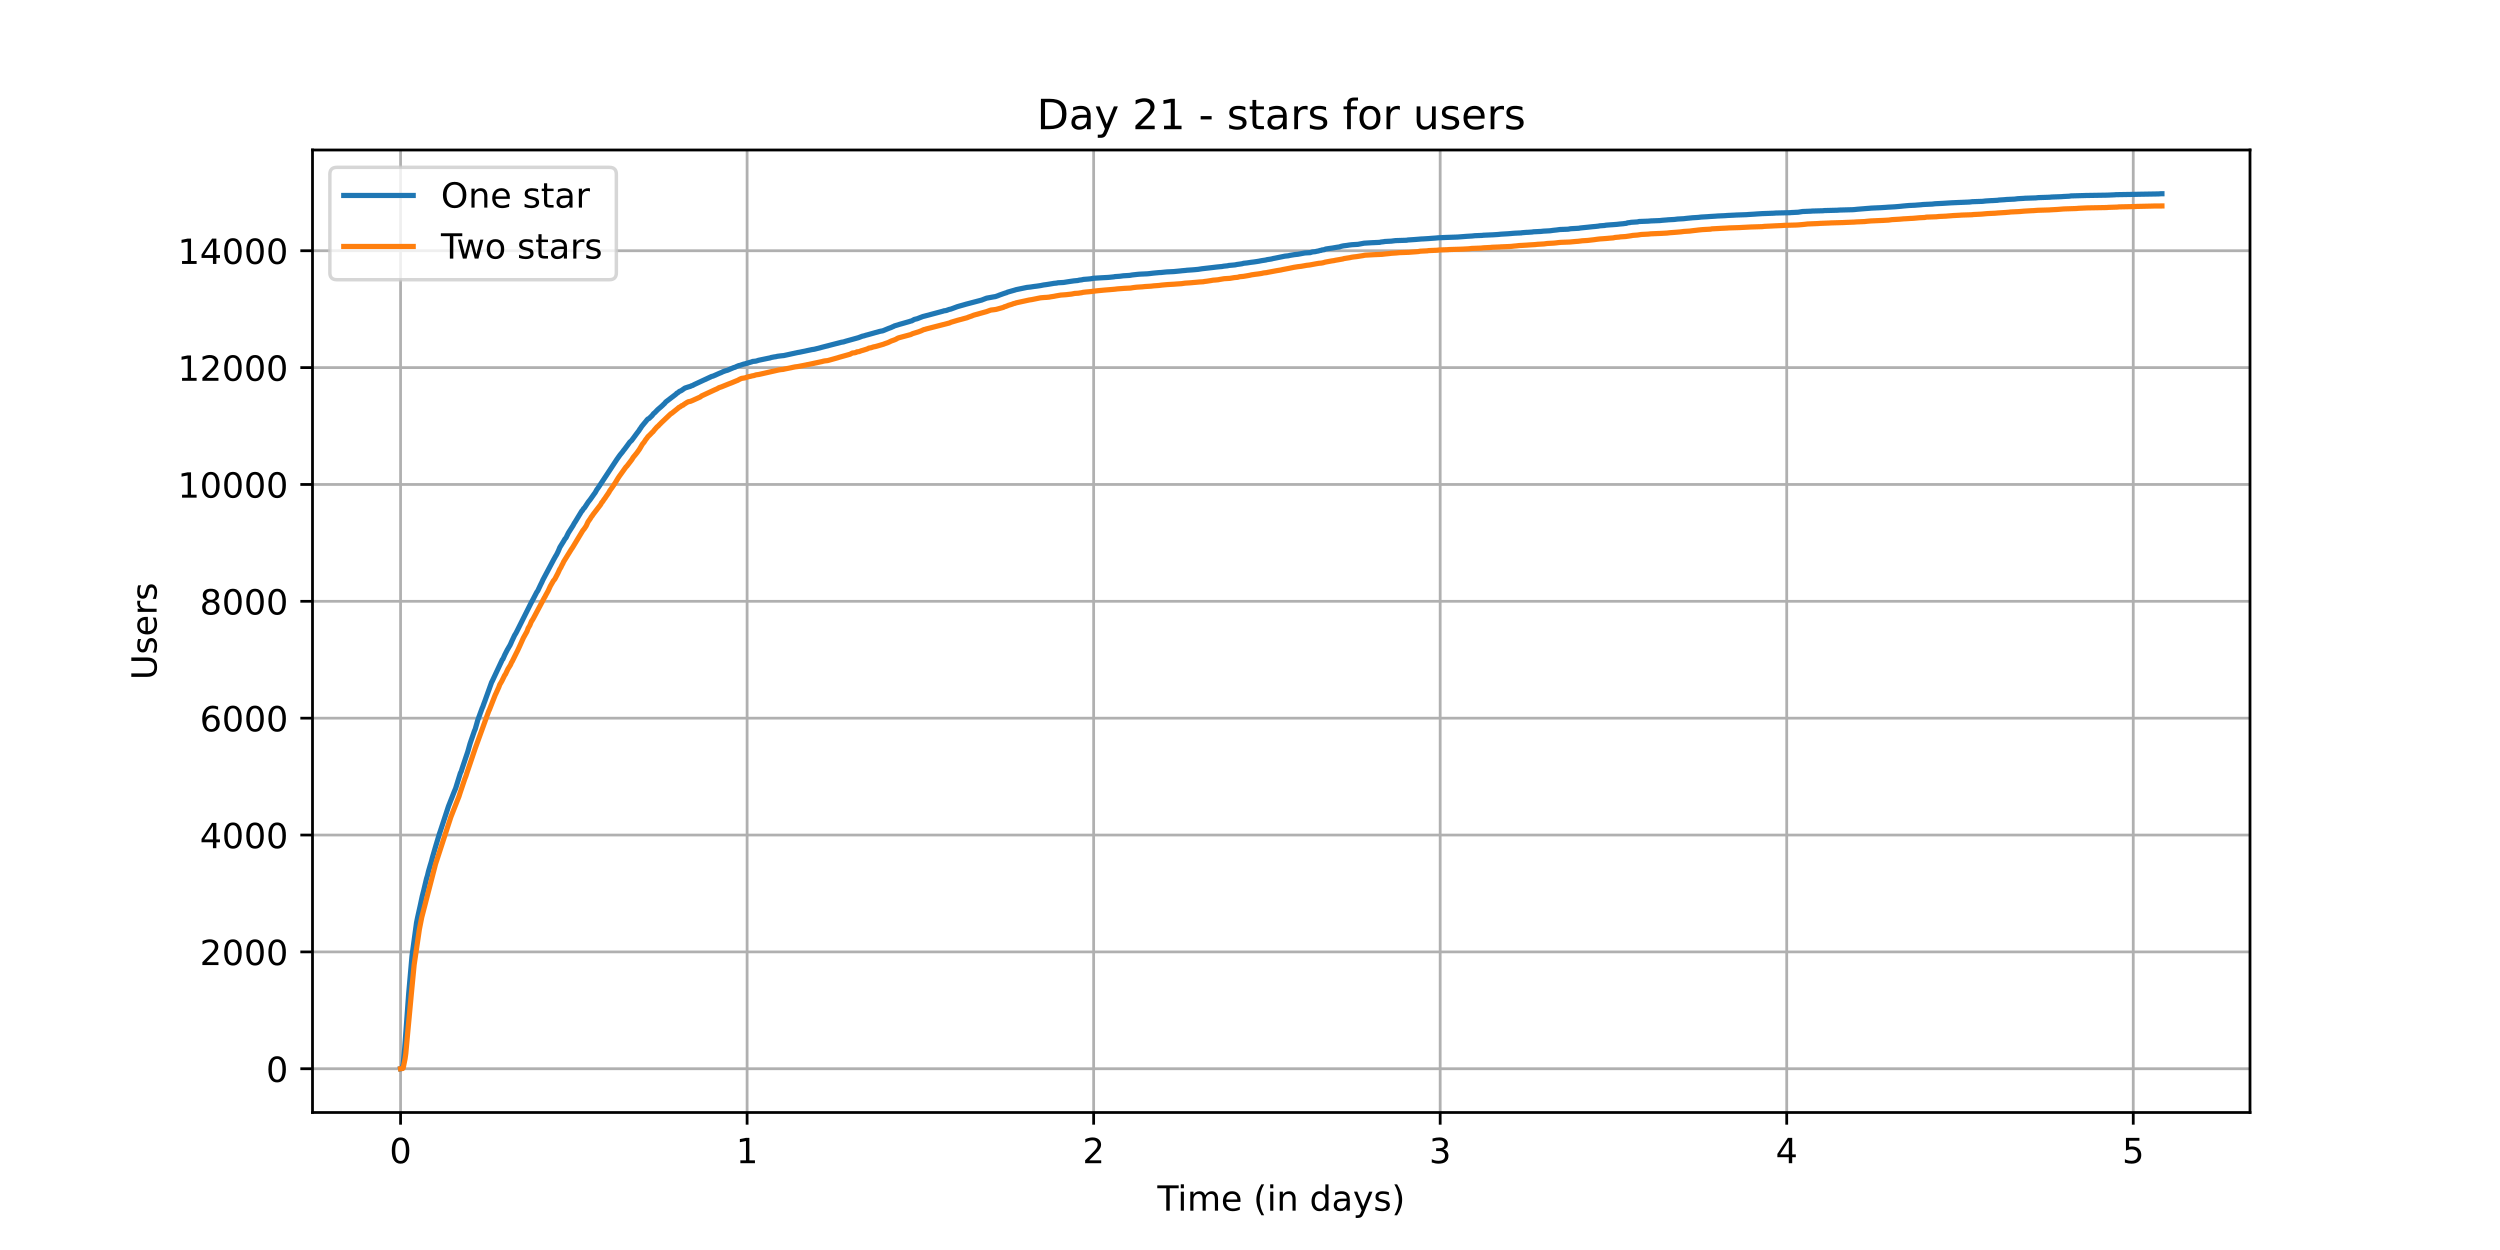 <?xml version="1.0" encoding="utf-8" standalone="no"?>
<!DOCTYPE svg PUBLIC "-//W3C//DTD SVG 1.1//EN"
  "http://www.w3.org/Graphics/SVG/1.1/DTD/svg11.dtd">
<!-- Created with matplotlib (https://matplotlib.org/) -->
<svg height="360pt" version="1.1" viewBox="0 0 720 360" width="720pt" xmlns="http://www.w3.org/2000/svg" xmlns:xlink="http://www.w3.org/1999/xlink">
 <defs>
  <style type="text/css">*{stroke-linecap:butt;stroke-linejoin:round;}</style>
 </defs>
 <g id="figure_1">
  <g id="patch_1">
   <path d="M 0 360 
L 720 360 
L 720 0 
L 0 0 
z
" style="fill:#ffffff;"/>
  </g>
  <g id="axes_1">
   <g id="patch_2">
    <path d="M 90 320.4 
L 648 320.4 
L 648 43.2 
L 90 43.2 
z
" style="fill:#ffffff;"/>
   </g>
   <g id="matplotlib.axis_1">
    <g id="xtick_1">
     <g id="line2d_1">
      <path clip-path="url(#pfe054be4cb)" d="M 115.364 320.4 
L 115.364 43.2 
" style="fill:none;stroke:#b0b0b0;stroke-linecap:square;stroke-width:0.8;"/>
     </g>
     <g id="line2d_2">
      <defs>
       <path d="M 0 0 
L 0 3.5 
" id="m041ce92a71" style="stroke:#000000;stroke-width:0.8;"/>
      </defs>
      <g>
       <use style="stroke:#000000;stroke-width:0.8;" x="115.364" xlink:href="#m041ce92a71" y="320.4"/>
      </g>
     </g>
     <g id="text_1">
      <!-- 0 -->
      <g transform="translate(112.182 334.998)scale(0.1 -0.1)">
       <defs>
        <path d="M 31.781 66.406 
Q 24.172 66.406 20.328 58.906 
Q 16.5 51.422 16.5 36.375 
Q 16.5 21.391 20.328 13.891 
Q 24.172 6.391 31.781 6.391 
Q 39.453 6.391 43.281 13.891 
Q 47.125 21.391 47.125 36.375 
Q 47.125 51.422 43.281 58.906 
Q 39.453 66.406 31.781 66.406 
z
M 31.781 74.219 
Q 44.047 74.219 50.516 64.516 
Q 56.984 54.828 56.984 36.375 
Q 56.984 17.969 50.516 8.266 
Q 44.047 -1.422 31.781 -1.422 
Q 19.531 -1.422 13.062 8.266 
Q 6.594 17.969 6.594 36.375 
Q 6.594 54.828 13.062 64.516 
Q 19.531 74.219 31.781 74.219 
z
" id="DejaVuSans-48"/>
       </defs>
       <use xlink:href="#DejaVuSans-48"/>
      </g>
     </g>
    </g>
    <g id="xtick_2">
     <g id="line2d_3">
      <path clip-path="url(#pfe054be4cb)" d="M 215.166 320.4 
L 215.166 43.2 
" style="fill:none;stroke:#b0b0b0;stroke-linecap:square;stroke-width:0.8;"/>
     </g>
     <g id="line2d_4">
      <g>
       <use style="stroke:#000000;stroke-width:0.8;" x="215.166" xlink:href="#m041ce92a71" y="320.4"/>
      </g>
     </g>
     <g id="text_2">
      <!-- 1 -->
      <g transform="translate(211.985 334.998)scale(0.1 -0.1)">
       <defs>
        <path d="M 12.406 8.297 
L 28.516 8.297 
L 28.516 63.922 
L 10.984 60.406 
L 10.984 69.391 
L 28.422 72.906 
L 38.281 72.906 
L 38.281 8.297 
L 54.391 8.297 
L 54.391 0 
L 12.406 0 
z
" id="DejaVuSans-49"/>
       </defs>
       <use xlink:href="#DejaVuSans-49"/>
      </g>
     </g>
    </g>
    <g id="xtick_3">
     <g id="line2d_5">
      <path clip-path="url(#pfe054be4cb)" d="M 314.969 320.4 
L 314.969 43.2 
" style="fill:none;stroke:#b0b0b0;stroke-linecap:square;stroke-width:0.8;"/>
     </g>
     <g id="line2d_6">
      <g>
       <use style="stroke:#000000;stroke-width:0.8;" x="314.969" xlink:href="#m041ce92a71" y="320.4"/>
      </g>
     </g>
     <g id="text_3">
      <!-- 2 -->
      <g transform="translate(311.788 334.998)scale(0.1 -0.1)">
       <defs>
        <path d="M 19.188 8.297 
L 53.609 8.297 
L 53.609 0 
L 7.328 0 
L 7.328 8.297 
Q 12.938 14.109 22.625 23.891 
Q 32.328 33.688 34.812 36.531 
Q 39.547 41.844 41.422 45.531 
Q 43.312 49.219 43.312 52.781 
Q 43.312 58.594 39.234 62.25 
Q 35.156 65.922 28.609 65.922 
Q 23.969 65.922 18.812 64.312 
Q 13.672 62.703 7.812 59.422 
L 7.812 69.391 
Q 13.766 71.781 18.938 73 
Q 24.125 74.219 28.422 74.219 
Q 39.75 74.219 46.484 68.547 
Q 53.219 62.891 53.219 53.422 
Q 53.219 48.922 51.531 44.891 
Q 49.859 40.875 45.406 35.406 
Q 44.188 33.984 37.641 27.219 
Q 31.109 20.453 19.188 8.297 
z
" id="DejaVuSans-50"/>
       </defs>
       <use xlink:href="#DejaVuSans-50"/>
      </g>
     </g>
    </g>
    <g id="xtick_4">
     <g id="line2d_7">
      <path clip-path="url(#pfe054be4cb)" d="M 414.772 320.4 
L 414.772 43.2 
" style="fill:none;stroke:#b0b0b0;stroke-linecap:square;stroke-width:0.8;"/>
     </g>
     <g id="line2d_8">
      <g>
       <use style="stroke:#000000;stroke-width:0.8;" x="414.772" xlink:href="#m041ce92a71" y="320.4"/>
      </g>
     </g>
     <g id="text_4">
      <!-- 3 -->
      <g transform="translate(411.591 334.998)scale(0.1 -0.1)">
       <defs>
        <path d="M 40.578 39.312 
Q 47.656 37.797 51.625 33 
Q 55.609 28.219 55.609 21.188 
Q 55.609 10.406 48.188 4.484 
Q 40.766 -1.422 27.094 -1.422 
Q 22.516 -1.422 17.656 -0.516 
Q 12.797 0.391 7.625 2.203 
L 7.625 11.719 
Q 11.719 9.328 16.594 8.109 
Q 21.484 6.891 26.812 6.891 
Q 36.078 6.891 40.938 10.547 
Q 45.797 14.203 45.797 21.188 
Q 45.797 27.641 41.281 31.266 
Q 36.766 34.906 28.719 34.906 
L 20.219 34.906 
L 20.219 43.016 
L 29.109 43.016 
Q 36.375 43.016 40.234 45.922 
Q 44.094 48.828 44.094 54.297 
Q 44.094 59.906 40.109 62.906 
Q 36.141 65.922 28.719 65.922 
Q 24.656 65.922 20.016 65.031 
Q 15.375 64.156 9.812 62.312 
L 9.812 71.094 
Q 15.438 72.656 20.344 73.438 
Q 25.25 74.219 29.594 74.219 
Q 40.828 74.219 47.359 69.109 
Q 53.906 64.016 53.906 55.328 
Q 53.906 49.266 50.438 45.094 
Q 46.969 40.922 40.578 39.312 
z
" id="DejaVuSans-51"/>
       </defs>
       <use xlink:href="#DejaVuSans-51"/>
      </g>
     </g>
    </g>
    <g id="xtick_5">
     <g id="line2d_9">
      <path clip-path="url(#pfe054be4cb)" d="M 514.575 320.4 
L 514.575 43.2 
" style="fill:none;stroke:#b0b0b0;stroke-linecap:square;stroke-width:0.8;"/>
     </g>
     <g id="line2d_10">
      <g>
       <use style="stroke:#000000;stroke-width:0.8;" x="514.575" xlink:href="#m041ce92a71" y="320.4"/>
      </g>
     </g>
     <g id="text_5">
      <!-- 4 -->
      <g transform="translate(511.393 334.998)scale(0.1 -0.1)">
       <defs>
        <path d="M 37.797 64.312 
L 12.891 25.391 
L 37.797 25.391 
z
M 35.203 72.906 
L 47.609 72.906 
L 47.609 25.391 
L 58.016 25.391 
L 58.016 17.188 
L 47.609 17.188 
L 47.609 0 
L 37.797 0 
L 37.797 17.188 
L 4.891 17.188 
L 4.891 26.703 
z
" id="DejaVuSans-52"/>
       </defs>
       <use xlink:href="#DejaVuSans-52"/>
      </g>
     </g>
    </g>
    <g id="xtick_6">
     <g id="line2d_11">
      <path clip-path="url(#pfe054be4cb)" d="M 614.377 320.4 
L 614.377 43.2 
" style="fill:none;stroke:#b0b0b0;stroke-linecap:square;stroke-width:0.8;"/>
     </g>
     <g id="line2d_12">
      <g>
       <use style="stroke:#000000;stroke-width:0.8;" x="614.377" xlink:href="#m041ce92a71" y="320.4"/>
      </g>
     </g>
     <g id="text_6">
      <!-- 5 -->
      <g transform="translate(611.196 334.998)scale(0.1 -0.1)">
       <defs>
        <path d="M 10.797 72.906 
L 49.516 72.906 
L 49.516 64.594 
L 19.828 64.594 
L 19.828 46.734 
Q 21.969 47.469 24.109 47.828 
Q 26.266 48.188 28.422 48.188 
Q 40.625 48.188 47.75 41.5 
Q 54.891 34.812 54.891 23.391 
Q 54.891 11.625 47.562 5.094 
Q 40.234 -1.422 26.906 -1.422 
Q 22.312 -1.422 17.547 -0.641 
Q 12.797 0.141 7.719 1.703 
L 7.719 11.625 
Q 12.109 9.234 16.797 8.062 
Q 21.484 6.891 26.703 6.891 
Q 35.156 6.891 40.078 11.328 
Q 45.016 15.766 45.016 23.391 
Q 45.016 31 40.078 35.438 
Q 35.156 39.891 26.703 39.891 
Q 22.75 39.891 18.812 39.016 
Q 14.891 38.141 10.797 36.281 
z
" id="DejaVuSans-53"/>
       </defs>
       <use xlink:href="#DejaVuSans-53"/>
      </g>
     </g>
    </g>
    <g id="text_7">
     <!-- Time (in days) -->
     <g transform="translate(333.327 348.677)scale(0.1 -0.1)">
      <defs>
       <path d="M -0.297 72.906 
L 61.375 72.906 
L 61.375 64.594 
L 35.5 64.594 
L 35.5 0 
L 25.594 0 
L 25.594 64.594 
L -0.297 64.594 
z
" id="DejaVuSans-84"/>
       <path d="M 9.422 54.688 
L 18.406 54.688 
L 18.406 0 
L 9.422 0 
z
M 9.422 75.984 
L 18.406 75.984 
L 18.406 64.594 
L 9.422 64.594 
z
" id="DejaVuSans-105"/>
       <path d="M 52 44.188 
Q 55.375 50.25 60.062 53.125 
Q 64.75 56 71.094 56 
Q 79.641 56 84.281 50.016 
Q 88.922 44.047 88.922 33.016 
L 88.922 0 
L 79.891 0 
L 79.891 32.719 
Q 79.891 40.578 77.094 44.375 
Q 74.312 48.188 68.609 48.188 
Q 61.625 48.188 57.562 43.547 
Q 53.516 38.922 53.516 30.906 
L 53.516 0 
L 44.484 0 
L 44.484 32.719 
Q 44.484 40.625 41.703 44.406 
Q 38.922 48.188 33.109 48.188 
Q 26.219 48.188 22.156 43.531 
Q 18.109 38.875 18.109 30.906 
L 18.109 0 
L 9.078 0 
L 9.078 54.688 
L 18.109 54.688 
L 18.109 46.188 
Q 21.188 51.219 25.484 53.609 
Q 29.781 56 35.688 56 
Q 41.656 56 45.828 52.969 
Q 50 49.953 52 44.188 
z
" id="DejaVuSans-109"/>
       <path d="M 56.203 29.594 
L 56.203 25.203 
L 14.891 25.203 
Q 15.484 15.922 20.484 11.062 
Q 25.484 6.203 34.422 6.203 
Q 39.594 6.203 44.453 7.469 
Q 49.312 8.734 54.109 11.281 
L 54.109 2.781 
Q 49.266 0.734 44.188 -0.344 
Q 39.109 -1.422 33.891 -1.422 
Q 20.797 -1.422 13.156 6.188 
Q 5.516 13.812 5.516 26.812 
Q 5.516 40.234 12.766 48.109 
Q 20.016 56 32.328 56 
Q 43.359 56 49.781 48.891 
Q 56.203 41.797 56.203 29.594 
z
M 47.219 32.234 
Q 47.125 39.594 43.094 43.984 
Q 39.062 48.391 32.422 48.391 
Q 24.906 48.391 20.391 44.141 
Q 15.875 39.891 15.188 32.172 
z
" id="DejaVuSans-101"/>
       <path id="DejaVuSans-32"/>
       <path d="M 31 75.875 
Q 24.469 64.656 21.281 53.656 
Q 18.109 42.672 18.109 31.391 
Q 18.109 20.125 21.312 9.062 
Q 24.516 -2 31 -13.188 
L 23.188 -13.188 
Q 15.875 -1.703 12.234 9.375 
Q 8.594 20.453 8.594 31.391 
Q 8.594 42.281 12.203 53.312 
Q 15.828 64.359 23.188 75.875 
z
" id="DejaVuSans-40"/>
       <path d="M 54.891 33.016 
L 54.891 0 
L 45.906 0 
L 45.906 32.719 
Q 45.906 40.484 42.875 44.328 
Q 39.844 48.188 33.797 48.188 
Q 26.516 48.188 22.312 43.547 
Q 18.109 38.922 18.109 30.906 
L 18.109 0 
L 9.078 0 
L 9.078 54.688 
L 18.109 54.688 
L 18.109 46.188 
Q 21.344 51.125 25.703 53.562 
Q 30.078 56 35.797 56 
Q 45.219 56 50.047 50.172 
Q 54.891 44.344 54.891 33.016 
z
" id="DejaVuSans-110"/>
       <path d="M 45.406 46.391 
L 45.406 75.984 
L 54.391 75.984 
L 54.391 0 
L 45.406 0 
L 45.406 8.203 
Q 42.578 3.328 38.25 0.953 
Q 33.938 -1.422 27.875 -1.422 
Q 17.969 -1.422 11.734 6.484 
Q 5.516 14.406 5.516 27.297 
Q 5.516 40.188 11.734 48.094 
Q 17.969 56 27.875 56 
Q 33.938 56 38.25 53.625 
Q 42.578 51.266 45.406 46.391 
z
M 14.797 27.297 
Q 14.797 17.391 18.875 11.75 
Q 22.953 6.109 30.078 6.109 
Q 37.203 6.109 41.297 11.75 
Q 45.406 17.391 45.406 27.297 
Q 45.406 37.203 41.297 42.844 
Q 37.203 48.484 30.078 48.484 
Q 22.953 48.484 18.875 42.844 
Q 14.797 37.203 14.797 27.297 
z
" id="DejaVuSans-100"/>
       <path d="M 34.281 27.484 
Q 23.391 27.484 19.188 25 
Q 14.984 22.516 14.984 16.5 
Q 14.984 11.719 18.141 8.906 
Q 21.297 6.109 26.703 6.109 
Q 34.188 6.109 38.703 11.406 
Q 43.219 16.703 43.219 25.484 
L 43.219 27.484 
z
M 52.203 31.203 
L 52.203 0 
L 43.219 0 
L 43.219 8.297 
Q 40.141 3.328 35.547 0.953 
Q 30.953 -1.422 24.312 -1.422 
Q 15.922 -1.422 10.953 3.297 
Q 6 8.016 6 15.922 
Q 6 25.141 12.172 29.828 
Q 18.359 34.516 30.609 34.516 
L 43.219 34.516 
L 43.219 35.406 
Q 43.219 41.609 39.141 45 
Q 35.062 48.391 27.688 48.391 
Q 23 48.391 18.547 47.266 
Q 14.109 46.141 10.016 43.891 
L 10.016 52.203 
Q 14.938 54.109 19.578 55.047 
Q 24.219 56 28.609 56 
Q 40.484 56 46.344 49.844 
Q 52.203 43.703 52.203 31.203 
z
" id="DejaVuSans-97"/>
       <path d="M 32.172 -5.078 
Q 28.375 -14.844 24.75 -17.812 
Q 21.141 -20.797 15.094 -20.797 
L 7.906 -20.797 
L 7.906 -13.281 
L 13.188 -13.281 
Q 16.891 -13.281 18.938 -11.516 
Q 21 -9.766 23.484 -3.219 
L 25.094 0.875 
L 2.984 54.688 
L 12.5 54.688 
L 29.594 11.922 
L 46.688 54.688 
L 56.203 54.688 
z
" id="DejaVuSans-121"/>
       <path d="M 44.281 53.078 
L 44.281 44.578 
Q 40.484 46.531 36.375 47.5 
Q 32.281 48.484 27.875 48.484 
Q 21.188 48.484 17.844 46.438 
Q 14.5 44.391 14.5 40.281 
Q 14.5 37.156 16.891 35.375 
Q 19.281 33.594 26.516 31.984 
L 29.594 31.297 
Q 39.156 29.25 43.188 25.516 
Q 47.219 21.781 47.219 15.094 
Q 47.219 7.469 41.188 3.016 
Q 35.156 -1.422 24.609 -1.422 
Q 20.219 -1.422 15.453 -0.562 
Q 10.688 0.297 5.422 2 
L 5.422 11.281 
Q 10.406 8.688 15.234 7.391 
Q 20.062 6.109 24.812 6.109 
Q 31.156 6.109 34.562 8.281 
Q 37.984 10.453 37.984 14.406 
Q 37.984 18.062 35.516 20.016 
Q 33.062 21.969 24.703 23.781 
L 21.578 24.516 
Q 13.234 26.266 9.516 29.906 
Q 5.812 33.547 5.812 39.891 
Q 5.812 47.609 11.281 51.797 
Q 16.75 56 26.812 56 
Q 31.781 56 36.172 55.266 
Q 40.578 54.547 44.281 53.078 
z
" id="DejaVuSans-115"/>
       <path d="M 8.016 75.875 
L 15.828 75.875 
Q 23.141 64.359 26.781 53.312 
Q 30.422 42.281 30.422 31.391 
Q 30.422 20.453 26.781 9.375 
Q 23.141 -1.703 15.828 -13.188 
L 8.016 -13.188 
Q 14.5 -2 17.703 9.062 
Q 20.906 20.125 20.906 31.391 
Q 20.906 42.672 17.703 53.656 
Q 14.5 64.656 8.016 75.875 
z
" id="DejaVuSans-41"/>
      </defs>
      <use xlink:href="#DejaVuSans-84"/>
      <use x="57.959" xlink:href="#DejaVuSans-105"/>
      <use x="85.742" xlink:href="#DejaVuSans-109"/>
      <use x="183.154" xlink:href="#DejaVuSans-101"/>
      <use x="244.678" xlink:href="#DejaVuSans-32"/>
      <use x="276.465" xlink:href="#DejaVuSans-40"/>
      <use x="315.479" xlink:href="#DejaVuSans-105"/>
      <use x="343.262" xlink:href="#DejaVuSans-110"/>
      <use x="406.641" xlink:href="#DejaVuSans-32"/>
      <use x="438.428" xlink:href="#DejaVuSans-100"/>
      <use x="501.904" xlink:href="#DejaVuSans-97"/>
      <use x="563.184" xlink:href="#DejaVuSans-121"/>
      <use x="622.363" xlink:href="#DejaVuSans-115"/>
      <use x="674.463" xlink:href="#DejaVuSans-41"/>
     </g>
    </g>
   </g>
   <g id="matplotlib.axis_2">
    <g id="ytick_1">
     <g id="line2d_13">
      <path clip-path="url(#pfe054be4cb)" d="M 90 307.8 
L 648 307.8 
" style="fill:none;stroke:#b0b0b0;stroke-linecap:square;stroke-width:0.8;"/>
     </g>
     <g id="line2d_14">
      <defs>
       <path d="M 0 0 
L -3.5 0 
" id="me9be127f94" style="stroke:#000000;stroke-width:0.8;"/>
      </defs>
      <g>
       <use style="stroke:#000000;stroke-width:0.8;" x="90" xlink:href="#me9be127f94" y="307.8"/>
      </g>
     </g>
     <g id="text_8">
      <!-- 0 -->
      <g transform="translate(76.638 311.599)scale(0.1 -0.1)">
       <use xlink:href="#DejaVuSans-48"/>
      </g>
     </g>
    </g>
    <g id="ytick_2">
     <g id="line2d_15">
      <path clip-path="url(#pfe054be4cb)" d="M 90 274.144 
L 648 274.144 
" style="fill:none;stroke:#b0b0b0;stroke-linecap:square;stroke-width:0.8;"/>
     </g>
     <g id="line2d_16">
      <g>
       <use style="stroke:#000000;stroke-width:0.8;" x="90" xlink:href="#me9be127f94" y="274.144"/>
      </g>
     </g>
     <g id="text_9">
      <!-- 2000 -->
      <g transform="translate(57.55 277.943)scale(0.1 -0.1)">
       <use xlink:href="#DejaVuSans-50"/>
       <use x="63.623" xlink:href="#DejaVuSans-48"/>
       <use x="127.246" xlink:href="#DejaVuSans-48"/>
       <use x="190.869" xlink:href="#DejaVuSans-48"/>
      </g>
     </g>
    </g>
    <g id="ytick_3">
     <g id="line2d_17">
      <path clip-path="url(#pfe054be4cb)" d="M 90 240.488 
L 648 240.488 
" style="fill:none;stroke:#b0b0b0;stroke-linecap:square;stroke-width:0.8;"/>
     </g>
     <g id="line2d_18">
      <g>
       <use style="stroke:#000000;stroke-width:0.8;" x="90" xlink:href="#me9be127f94" y="240.488"/>
      </g>
     </g>
     <g id="text_10">
      <!-- 4000 -->
      <g transform="translate(57.55 244.287)scale(0.1 -0.1)">
       <use xlink:href="#DejaVuSans-52"/>
       <use x="63.623" xlink:href="#DejaVuSans-48"/>
       <use x="127.246" xlink:href="#DejaVuSans-48"/>
       <use x="190.869" xlink:href="#DejaVuSans-48"/>
      </g>
     </g>
    </g>
    <g id="ytick_4">
     <g id="line2d_19">
      <path clip-path="url(#pfe054be4cb)" d="M 90 206.832 
L 648 206.832 
" style="fill:none;stroke:#b0b0b0;stroke-linecap:square;stroke-width:0.8;"/>
     </g>
     <g id="line2d_20">
      <g>
       <use style="stroke:#000000;stroke-width:0.8;" x="90" xlink:href="#me9be127f94" y="206.832"/>
      </g>
     </g>
     <g id="text_11">
      <!-- 6000 -->
      <g transform="translate(57.55 210.631)scale(0.1 -0.1)">
       <defs>
        <path d="M 33.016 40.375 
Q 26.375 40.375 22.484 35.828 
Q 18.609 31.297 18.609 23.391 
Q 18.609 15.531 22.484 10.953 
Q 26.375 6.391 33.016 6.391 
Q 39.656 6.391 43.531 10.953 
Q 47.406 15.531 47.406 23.391 
Q 47.406 31.297 43.531 35.828 
Q 39.656 40.375 33.016 40.375 
z
M 52.594 71.297 
L 52.594 62.312 
Q 48.875 64.062 45.094 64.984 
Q 41.312 65.922 37.594 65.922 
Q 27.828 65.922 22.672 59.328 
Q 17.531 52.734 16.797 39.406 
Q 19.672 43.656 24.016 45.922 
Q 28.375 48.188 33.594 48.188 
Q 44.578 48.188 50.953 41.516 
Q 57.328 34.859 57.328 23.391 
Q 57.328 12.156 50.688 5.359 
Q 44.047 -1.422 33.016 -1.422 
Q 20.359 -1.422 13.672 8.266 
Q 6.984 17.969 6.984 36.375 
Q 6.984 53.656 15.188 63.938 
Q 23.391 74.219 37.203 74.219 
Q 40.922 74.219 44.703 73.484 
Q 48.484 72.75 52.594 71.297 
z
" id="DejaVuSans-54"/>
       </defs>
       <use xlink:href="#DejaVuSans-54"/>
       <use x="63.623" xlink:href="#DejaVuSans-48"/>
       <use x="127.246" xlink:href="#DejaVuSans-48"/>
       <use x="190.869" xlink:href="#DejaVuSans-48"/>
      </g>
     </g>
    </g>
    <g id="ytick_5">
     <g id="line2d_21">
      <path clip-path="url(#pfe054be4cb)" d="M 90 173.176 
L 648 173.176 
" style="fill:none;stroke:#b0b0b0;stroke-linecap:square;stroke-width:0.8;"/>
     </g>
     <g id="line2d_22">
      <g>
       <use style="stroke:#000000;stroke-width:0.8;" x="90" xlink:href="#me9be127f94" y="173.176"/>
      </g>
     </g>
     <g id="text_12">
      <!-- 8000 -->
      <g transform="translate(57.55 176.975)scale(0.1 -0.1)">
       <defs>
        <path d="M 31.781 34.625 
Q 24.75 34.625 20.719 30.859 
Q 16.703 27.094 16.703 20.516 
Q 16.703 13.922 20.719 10.156 
Q 24.75 6.391 31.781 6.391 
Q 38.812 6.391 42.859 10.172 
Q 46.922 13.969 46.922 20.516 
Q 46.922 27.094 42.891 30.859 
Q 38.875 34.625 31.781 34.625 
z
M 21.922 38.812 
Q 15.578 40.375 12.031 44.719 
Q 8.5 49.078 8.5 55.328 
Q 8.5 64.062 14.719 69.141 
Q 20.953 74.219 31.781 74.219 
Q 42.672 74.219 48.875 69.141 
Q 55.078 64.062 55.078 55.328 
Q 55.078 49.078 51.531 44.719 
Q 48 40.375 41.703 38.812 
Q 48.828 37.156 52.797 32.312 
Q 56.781 27.484 56.781 20.516 
Q 56.781 9.906 50.312 4.234 
Q 43.844 -1.422 31.781 -1.422 
Q 19.734 -1.422 13.25 4.234 
Q 6.781 9.906 6.781 20.516 
Q 6.781 27.484 10.781 32.312 
Q 14.797 37.156 21.922 38.812 
z
M 18.312 54.391 
Q 18.312 48.734 21.844 45.562 
Q 25.391 42.391 31.781 42.391 
Q 38.141 42.391 41.719 45.562 
Q 45.312 48.734 45.312 54.391 
Q 45.312 60.062 41.719 63.234 
Q 38.141 66.406 31.781 66.406 
Q 25.391 66.406 21.844 63.234 
Q 18.312 60.062 18.312 54.391 
z
" id="DejaVuSans-56"/>
       </defs>
       <use xlink:href="#DejaVuSans-56"/>
       <use x="63.623" xlink:href="#DejaVuSans-48"/>
       <use x="127.246" xlink:href="#DejaVuSans-48"/>
       <use x="190.869" xlink:href="#DejaVuSans-48"/>
      </g>
     </g>
    </g>
    <g id="ytick_6">
     <g id="line2d_23">
      <path clip-path="url(#pfe054be4cb)" d="M 90 139.52 
L 648 139.52 
" style="fill:none;stroke:#b0b0b0;stroke-linecap:square;stroke-width:0.8;"/>
     </g>
     <g id="line2d_24">
      <g>
       <use style="stroke:#000000;stroke-width:0.8;" x="90" xlink:href="#me9be127f94" y="139.52"/>
      </g>
     </g>
     <g id="text_13">
      <!-- 10000 -->
      <g transform="translate(51.188 143.319)scale(0.1 -0.1)">
       <use xlink:href="#DejaVuSans-49"/>
       <use x="63.623" xlink:href="#DejaVuSans-48"/>
       <use x="127.246" xlink:href="#DejaVuSans-48"/>
       <use x="190.869" xlink:href="#DejaVuSans-48"/>
       <use x="254.492" xlink:href="#DejaVuSans-48"/>
      </g>
     </g>
    </g>
    <g id="ytick_7">
     <g id="line2d_25">
      <path clip-path="url(#pfe054be4cb)" d="M 90 105.863 
L 648 105.863 
" style="fill:none;stroke:#b0b0b0;stroke-linecap:square;stroke-width:0.8;"/>
     </g>
     <g id="line2d_26">
      <g>
       <use style="stroke:#000000;stroke-width:0.8;" x="90" xlink:href="#me9be127f94" y="105.863"/>
      </g>
     </g>
     <g id="text_14">
      <!-- 12000 -->
      <g transform="translate(51.188 109.663)scale(0.1 -0.1)">
       <use xlink:href="#DejaVuSans-49"/>
       <use x="63.623" xlink:href="#DejaVuSans-50"/>
       <use x="127.246" xlink:href="#DejaVuSans-48"/>
       <use x="190.869" xlink:href="#DejaVuSans-48"/>
       <use x="254.492" xlink:href="#DejaVuSans-48"/>
      </g>
     </g>
    </g>
    <g id="ytick_8">
     <g id="line2d_27">
      <path clip-path="url(#pfe054be4cb)" d="M 90 72.207 
L 648 72.207 
" style="fill:none;stroke:#b0b0b0;stroke-linecap:square;stroke-width:0.8;"/>
     </g>
     <g id="line2d_28">
      <g>
       <use style="stroke:#000000;stroke-width:0.8;" x="90" xlink:href="#me9be127f94" y="72.207"/>
      </g>
     </g>
     <g id="text_15">
      <!-- 14000 -->
      <g transform="translate(51.188 76.007)scale(0.1 -0.1)">
       <use xlink:href="#DejaVuSans-49"/>
       <use x="63.623" xlink:href="#DejaVuSans-52"/>
       <use x="127.246" xlink:href="#DejaVuSans-48"/>
       <use x="190.869" xlink:href="#DejaVuSans-48"/>
       <use x="254.492" xlink:href="#DejaVuSans-48"/>
      </g>
     </g>
    </g>
    <g id="text_16">
     <!-- Users -->
     <g transform="translate(45.108 195.801)rotate(-90)scale(0.1 -0.1)">
      <defs>
       <path d="M 8.688 72.906 
L 18.609 72.906 
L 18.609 28.609 
Q 18.609 16.891 22.844 11.734 
Q 27.094 6.594 36.625 6.594 
Q 46.094 6.594 50.344 11.734 
Q 54.594 16.891 54.594 28.609 
L 54.594 72.906 
L 64.5 72.906 
L 64.5 27.391 
Q 64.5 13.141 57.438 5.859 
Q 50.391 -1.422 36.625 -1.422 
Q 22.797 -1.422 15.734 5.859 
Q 8.688 13.141 8.688 27.391 
z
" id="DejaVuSans-85"/>
       <path d="M 41.109 46.297 
Q 39.594 47.172 37.812 47.578 
Q 36.031 48 33.891 48 
Q 26.266 48 22.188 43.047 
Q 18.109 38.094 18.109 28.812 
L 18.109 0 
L 9.078 0 
L 9.078 54.688 
L 18.109 54.688 
L 18.109 46.188 
Q 20.953 51.172 25.484 53.578 
Q 30.031 56 36.531 56 
Q 37.453 56 38.578 55.875 
Q 39.703 55.766 41.062 55.516 
z
" id="DejaVuSans-114"/>
      </defs>
      <use xlink:href="#DejaVuSans-85"/>
      <use x="73.193" xlink:href="#DejaVuSans-115"/>
      <use x="125.293" xlink:href="#DejaVuSans-101"/>
      <use x="186.816" xlink:href="#DejaVuSans-114"/>
      <use x="227.93" xlink:href="#DejaVuSans-115"/>
     </g>
    </g>
   </g>
   <g id="line2d_29">
    <path clip-path="url(#pfe054be4cb)" d="M 115.364 307.8 
L 115.77 307.716 
L 115.838 307.649 
L 116.113 306.454 
L 116.526 302.264 
L 117.076 294.792 
L 117.694 286.26 
L 118.656 275.322 
L 119.961 265.73 
L 120.236 264.384 
L 120.991 260.984 
L 121.609 258.107 
L 122.022 256.491 
L 122.845 253.025 
L 123.12 252.15 
L 123.395 250.972 
L 123.876 249.306 
L 124.219 248.178 
L 124.562 246.866 
L 125.524 243.567 
L 126.554 240.134 
L 126.898 239.125 
L 129.164 232.208 
L 130.812 228.018 
L 131.225 227.042 
L 132.598 222.616 
L 132.804 222.246 
L 133.148 221.152 
L 134.452 217.282 
L 134.727 216.474 
L 135.345 214.27 
L 135.62 213.445 
L 136.65 210.467 
L 136.856 210.012 
L 137.617 207.337 
L 138.922 203.786 
L 138.991 203.702 
L 139.335 202.726 
L 139.609 202.002 
L 141.601 196.449 
L 141.739 196.23 
L 144.692 189.92 
L 144.83 189.835 
L 145.38 188.573 
L 146.135 187.092 
L 146.272 186.874 
L 146.684 186.15 
L 146.821 185.948 
L 147.096 185.376 
L 147.371 184.736 
L 148.195 182.986 
L 148.607 182.313 
L 148.95 181.64 
L 153.002 173.546 
L 153.483 172.671 
L 154.238 171.224 
L 154.582 170.55 
L 154.856 170.18 
L 155.749 168.295 
L 156.024 167.757 
L 156.367 166.983 
L 159.526 161.043 
L 159.664 160.807 
L 160.008 160.184 
L 160.282 159.747 
L 160.694 158.922 
L 160.901 158.451 
L 161.244 157.627 
L 162.343 155.843 
L 162.686 155.237 
L 162.892 155.018 
L 163.03 154.833 
L 163.579 153.706 
L 163.716 153.436 
L 165.021 151.383 
L 165.434 150.626 
L 165.571 150.441 
L 167.563 147.159 
L 167.632 147.159 
L 168.112 146.419 
L 168.318 146.268 
L 169.418 144.585 
L 169.966 143.895 
L 170.585 143.02 
L 170.791 142.734 
L 170.997 142.431 
L 171.409 141.875 
L 171.89 141 
L 172.302 140.445 
L 172.646 139.923 
L 177.662 132.3 
L 178.28 131.425 
L 178.624 130.954 
L 179.242 130.214 
L 179.586 129.726 
L 179.929 129.305 
L 180.342 128.75 
L 180.754 128.194 
L 181.372 127.336 
L 181.923 126.831 
L 183.434 124.778 
L 184.053 123.97 
L 184.259 123.6 
L 184.396 123.449 
L 184.809 122.809 
L 185.496 121.968 
L 185.976 121.396 
L 186.321 120.958 
L 186.594 120.672 
L 186.939 120.521 
L 187.488 119.982 
L 187.763 119.73 
L 188.244 119.107 
L 188.588 118.838 
L 189.413 117.98 
L 190.374 117.155 
L 190.924 116.65 
L 191.129 116.431 
L 191.336 116.263 
L 191.749 115.758 
L 194.702 113.503 
L 194.909 113.251 
L 195.115 113.184 
L 195.733 112.679 
L 195.939 112.628 
L 196.282 112.443 
L 196.832 112.056 
L 197.245 111.77 
L 198.206 111.45 
L 198.481 111.366 
L 198.756 111.299 
L 199.168 111.097 
L 199.511 110.996 
L 199.855 110.794 
L 200.061 110.693 
L 204.94 108.421 
L 205.351 108.32 
L 207.412 107.412 
L 207.618 107.344 
L 208.167 107.075 
L 208.923 106.789 
L 209.198 106.722 
L 209.541 106.621 
L 211.327 105.863 
L 211.671 105.779 
L 212.151 105.544 
L 212.769 105.291 
L 213.182 105.207 
L 214.143 104.871 
L 214.555 104.786 
L 216.547 104.197 
L 216.753 104.096 
L 217.646 104.012 
L 218.127 103.878 
L 218.402 103.777 
L 221.286 103.171 
L 221.767 103.087 
L 222.11 102.952 
L 222.591 102.868 
L 222.797 102.818 
L 223.415 102.733 
L 223.897 102.616 
L 224.79 102.498 
L 225.751 102.397 
L 229.665 101.539 
L 230.283 101.438 
L 233.855 100.68 
L 234.542 100.579 
L 242.165 98.611 
L 242.372 98.56 
L 242.921 98.476 
L 243.608 98.257 
L 247.248 97.247 
L 248.346 96.827 
L 248.827 96.726 
L 249.446 96.524 
L 249.857 96.423 
L 251.78 95.884 
L 251.986 95.817 
L 252.398 95.716 
L 252.879 95.582 
L 253.154 95.497 
L 253.566 95.396 
L 254.047 95.312 
L 254.322 95.245 
L 255.901 94.589 
L 256.656 94.319 
L 257 94.134 
L 257.206 94.084 
L 257.549 93.882 
L 259.129 93.394 
L 259.679 93.242 
L 262.015 92.569 
L 262.22 92.485 
L 262.563 92.418 
L 263.32 91.997 
L 263.732 91.896 
L 264.145 91.795 
L 264.831 91.526 
L 265.793 91.156 
L 266.206 91.055 
L 271.563 89.624 
L 271.838 89.523 
L 272.457 89.439 
L 273.35 89.12 
L 273.83 89.019 
L 274.655 88.716 
L 275.686 88.329 
L 276.029 88.228 
L 277.884 87.706 
L 278.091 87.639 
L 282.762 86.41 
L 283.037 86.292 
L 284.137 85.872 
L 286.129 85.502 
L 286.679 85.417 
L 287.504 85.131 
L 287.709 85.03 
L 288.603 84.711 
L 288.878 84.61 
L 289.634 84.357 
L 289.909 84.29 
L 290.114 84.155 
L 292.244 83.549 
L 292.587 83.432 
L 295.748 82.775 
L 296.71 82.674 
L 297.81 82.506 
L 298.633 82.405 
L 299.733 82.237 
L 300.214 82.136 
L 300.558 82.069 
L 301.313 81.968 
L 301.656 81.917 
L 302.275 81.816 
L 303.581 81.597 
L 304.336 81.53 
L 304.611 81.446 
L 306.329 81.345 
L 307.565 81.143 
L 308.251 81.042 
L 309.281 80.891 
L 310.38 80.79 
L 310.861 80.672 
L 311.548 80.588 
L 312.028 80.47 
L 313.333 80.369 
L 314.021 80.302 
L 314.639 80.201 
L 314.982 80.133 
L 316.699 80.032 
L 317.248 79.999 
L 319.171 79.898 
L 319.859 79.83 
L 320.82 79.729 
L 321.095 79.662 
L 322.536 79.561 
L 323.499 79.427 
L 325.215 79.326 
L 325.49 79.292 
L 326.04 79.191 
L 326.795 79.107 
L 327.688 79.006 
L 328.306 78.955 
L 330.504 78.854 
L 331.26 78.77 
L 332.083 78.669 
L 332.771 78.602 
L 333.869 78.501 
L 334.35 78.484 
L 335.312 78.383 
L 335.998 78.316 
L 338.059 78.215 
L 338.746 78.148 
L 339.777 78.047 
L 340.532 77.963 
L 341.493 77.878 
L 341.837 77.828 
L 343.349 77.727 
L 343.967 77.676 
L 345.066 77.575 
L 346.101 77.407 
L 349.45 77.02 
L 350.274 76.919 
L 351.235 76.818 
L 351.853 76.768 
L 352.403 76.667 
L 352.677 76.633 
L 353.502 76.549 
L 353.914 76.448 
L 355.081 76.347 
L 355.768 76.28 
L 356.179 76.179 
L 357.141 76.044 
L 357.69 75.96 
L 358.172 75.825 
L 359.133 75.724 
L 360.231 75.556 
L 361.056 75.455 
L 362.087 75.304 
L 362.705 75.203 
L 362.91 75.152 
L 363.46 75.051 
L 364.559 74.883 
L 364.902 74.782 
L 366.001 74.614 
L 366.344 74.546 
L 366.619 74.462 
L 367.168 74.361 
L 370.053 73.772 
L 371.015 73.671 
L 371.495 73.554 
L 372.8 73.335 
L 373.763 73.234 
L 375.824 72.847 
L 377.335 72.763 
L 377.953 72.561 
L 378.778 72.477 
L 379.191 72.376 
L 379.671 72.291 
L 380.221 72.123 
L 380.496 72.106 
L 380.633 72.005 
L 381.389 71.904 
L 381.801 71.719 
L 382.901 71.551 
L 383.656 71.45 
L 385.031 71.214 
L 385.786 71.114 
L 386.129 70.979 
L 386.543 70.878 
L 386.955 70.794 
L 387.643 70.71 
L 387.917 70.676 
L 388.535 70.575 
L 389.36 70.474 
L 391.078 70.373 
L 392.864 70.037 
L 394.513 69.936 
L 395.063 69.902 
L 397.331 69.801 
L 397.743 69.7 
L 398.498 69.616 
L 398.843 69.549 
L 400.766 69.448 
L 401.11 69.397 
L 401.934 69.296 
L 405.094 69.195 
L 405.507 69.111 
L 406.056 69.077 
L 407.568 68.976 
L 408.186 68.926 
L 409.354 68.825 
L 409.835 68.808 
L 411.483 68.707 
L 412.101 68.657 
L 413.475 68.556 
L 414.162 68.488 
L 416.428 68.387 
L 416.909 68.371 
L 419.794 68.27 
L 420.412 68.219 
L 421.718 68.118 
L 422.336 68.068 
L 423.984 67.967 
L 424.739 67.883 
L 426.868 67.798 
L 427.211 67.748 
L 429.41 67.647 
L 429.89 67.63 
L 431.47 67.529 
L 432.226 67.445 
L 433.942 67.344 
L 434.492 67.31 
L 435.66 67.209 
L 436.278 67.159 
L 438.132 67.075 
L 438.339 67.024 
L 439.575 66.923 
L 440.055 66.907 
L 441.292 66.822 
L 441.635 66.755 
L 443.764 66.654 
L 444.52 66.57 
L 446.374 66.469 
L 447.336 66.334 
L 448.297 66.233 
L 449.259 66.099 
L 451.526 66.015 
L 451.8 65.981 
L 452.281 65.88 
L 452.831 65.846 
L 454.685 65.745 
L 455.097 65.661 
L 456.058 65.56 
L 456.746 65.493 
L 457.569 65.409 
L 457.844 65.375 
L 458.805 65.274 
L 459.424 65.224 
L 460.317 65.123 
L 460.728 65.039 
L 462.103 64.938 
L 462.514 64.853 
L 463.751 64.753 
L 464.3 64.719 
L 465.673 64.618 
L 466.498 64.517 
L 467.459 64.433 
L 467.804 64.382 
L 468.422 64.315 
L 468.696 64.18 
L 469.452 64.096 
L 469.727 64.029 
L 470.276 63.995 
L 471.581 63.911 
L 472.062 63.793 
L 474.742 63.692 
L 475.429 63.625 
L 478.04 63.524 
L 478.796 63.44 
L 480.101 63.339 
L 480.375 63.305 
L 482.23 63.204 
L 483.123 63.087 
L 484.91 62.986 
L 485.735 62.885 
L 486.765 62.784 
L 487.452 62.716 
L 489.102 62.615 
L 489.926 62.514 
L 491.712 62.413 
L 492.33 62.363 
L 493.98 62.262 
L 494.598 62.211 
L 496.796 62.111 
L 497.414 62.06 
L 499.544 61.959 
L 500.094 61.925 
L 502.981 61.824 
L 503.599 61.774 
L 505.315 61.673 
L 505.933 61.623 
L 507.513 61.522 
L 507.994 61.505 
L 510.81 61.404 
L 511.428 61.353 
L 515.618 61.252 
L 515.893 61.219 
L 517.884 61.118 
L 519.12 60.916 
L 521.593 60.815 
L 521.868 60.781 
L 525.027 60.697 
L 525.37 60.646 
L 529.149 60.546 
L 529.767 60.495 
L 533.476 60.394 
L 534.026 60.36 
L 534.987 60.259 
L 535.605 60.209 
L 536.843 60.108 
L 537.461 60.057 
L 538.56 59.973 
L 538.834 59.94 
L 541.033 59.839 
L 541.513 59.822 
L 543.092 59.721 
L 543.711 59.67 
L 545.565 59.569 
L 546.183 59.519 
L 547.351 59.418 
L 548.107 59.334 
L 549.205 59.233 
L 549.823 59.182 
L 551.678 59.098 
L 551.953 59.065 
L 553.327 58.964 
L 553.67 58.913 
L 554.22 58.88 
L 556.486 58.779 
L 557.311 58.678 
L 559.37 58.577 
L 559.92 58.543 
L 561.499 58.442 
L 562.049 58.408 
L 564.315 58.307 
L 564.796 58.291 
L 567.2 58.19 
L 568.024 58.089 
L 570.978 57.988 
L 571.803 57.887 
L 573.382 57.786 
L 573.864 57.769 
L 575.305 57.685 
L 575.649 57.617 
L 577.228 57.516 
L 577.916 57.449 
L 580.184 57.348 
L 581.078 57.23 
L 582.864 57.129 
L 583.139 57.096 
L 586.3 56.995 
L 587.055 56.911 
L 590.215 56.81 
L 590.903 56.742 
L 593.652 56.641 
L 594.27 56.591 
L 595.988 56.507 
L 596.399 56.423 
L 600.108 56.322 
L 600.59 56.305 
L 606.771 56.204 
L 607.251 56.187 
L 609.105 56.103 
L 609.38 56.069 
L 615.356 55.968 
L 615.836 55.951 
L 621.674 55.85 
L 622.292 55.8 
L 622.636 55.8 
L 622.636 55.8 
" style="fill:none;stroke:#1f77b4;stroke-linecap:square;stroke-width:1.5;"/>
   </g>
   <g id="line2d_30">
    <path clip-path="url(#pfe054be4cb)" d="M 115.364 307.8 
L 115.976 307.716 
L 116.113 307.598 
L 116.663 304.889 
L 116.869 303.408 
L 117.419 297.417 
L 117.831 293.025 
L 118.518 285.688 
L 119.274 277.863 
L 120.785 267.615 
L 121.472 264.148 
L 125.455 248.767 
L 125.867 247.522 
L 129.851 235.288 
L 132.186 229.364 
L 132.461 228.489 
L 133.834 224.4 
L 134.177 223.525 
L 134.59 222.246 
L 134.796 221.64 
L 135.208 220.429 
L 136.856 215.549 
L 140.776 204.745 
L 140.914 204.493 
L 142.631 200.134 
L 142.838 199.713 
L 143.662 197.896 
L 143.937 197.139 
L 144.142 196.819 
L 144.555 196.095 
L 145.173 194.833 
L 145.38 194.396 
L 145.517 194.295 
L 146.272 192.696 
L 147.028 191.468 
L 147.303 190.811 
L 147.508 190.509 
L 148.676 188.153 
L 149.019 187.479 
L 149.568 186.302 
L 150.736 183.71 
L 151.766 181.859 
L 152.109 180.917 
L 152.59 180.092 
L 153.072 178.897 
L 153.14 178.88 
L 153.62 178.073 
L 156.849 171.998 
L 156.917 171.947 
L 157.192 171.375 
L 157.397 171.022 
L 157.878 170.147 
L 158.496 168.8 
L 159.389 167.252 
L 159.526 167.101 
L 159.733 166.848 
L 159.871 166.63 
L 160.694 165.048 
L 161.175 163.988 
L 161.519 163.432 
L 161.862 162.709 
L 162.068 162.355 
L 162.343 161.749 
L 164.541 158.199 
L 164.884 157.711 
L 165.228 157.138 
L 167.837 152.814 
L 168.25 152.309 
L 168.73 151.602 
L 168.868 151.366 
L 169.348 150.306 
L 169.966 149.414 
L 170.379 148.741 
L 170.516 148.624 
L 170.791 148.186 
L 172.989 145.308 
L 173.332 144.669 
L 173.539 144.501 
L 173.952 143.844 
L 174.226 143.508 
L 174.57 142.969 
L 174.844 142.582 
L 175.394 141.758 
L 175.6 141.354 
L 176.356 140.294 
L 177.18 139.082 
L 178.005 137.702 
L 178.349 137.18 
L 180.274 134.488 
L 180.547 134.236 
L 181.991 132.334 
L 182.335 131.745 
L 183.022 130.92 
L 183.503 130.315 
L 184.191 129.339 
L 185.014 127.925 
L 185.496 127.353 
L 185.976 126.596 
L 186.321 126.175 
L 186.594 125.771 
L 187.144 125.249 
L 187.901 124.458 
L 188.038 124.374 
L 188.451 123.836 
L 189.138 123.045 
L 189.344 122.843 
L 189.55 122.708 
L 189.824 122.389 
L 190.236 121.985 
L 190.443 121.766 
L 193.191 119.158 
L 193.397 119.073 
L 195.183 117.643 
L 195.527 117.34 
L 195.87 117.172 
L 196.352 116.818 
L 196.695 116.701 
L 196.97 116.465 
L 197.863 115.893 
L 198.068 115.792 
L 198.275 115.691 
L 198.825 115.59 
L 199.443 115.338 
L 201.642 114.345 
L 201.78 114.261 
L 201.985 114.059 
L 205.901 112.241 
L 206.451 112.006 
L 206.794 111.821 
L 207.069 111.652 
L 207.824 111.4 
L 208.442 111.147 
L 209.816 110.592 
L 210.571 110.306 
L 212.151 109.65 
L 212.426 109.549 
L 213.044 109.212 
L 213.594 108.977 
L 213.937 108.926 
L 214.555 108.825 
L 214.898 108.707 
L 215.586 108.489 
L 216.134 108.388 
L 216.616 108.253 
L 217.097 108.169 
L 217.783 107.95 
L 218.539 107.849 
L 224.24 106.553 
L 224.858 106.452 
L 225.545 106.385 
L 225.956 106.284 
L 228.979 105.662 
L 229.803 105.561 
L 232.139 105.106 
L 232.482 105.022 
L 232.825 104.972 
L 236.809 104.113 
L 237.083 104.029 
L 237.495 103.945 
L 238.388 103.844 
L 241.272 103.036 
L 241.616 102.919 
L 244.844 102.01 
L 245.462 101.673 
L 246.217 101.589 
L 246.424 101.505 
L 246.56 101.505 
L 246.767 101.337 
L 247.385 101.269 
L 247.728 101.152 
L 247.934 101.051 
L 248.484 100.899 
L 249.72 100.512 
L 250.269 100.243 
L 250.819 100.159 
L 251.575 99.906 
L 252.123 99.805 
L 252.673 99.654 
L 254.459 99.132 
L 254.734 99.014 
L 255.558 98.728 
L 255.764 98.644 
L 256.038 98.526 
L 256.45 98.324 
L 256.656 98.224 
L 257.549 97.904 
L 257.825 97.786 
L 258.031 97.702 
L 258.443 97.449 
L 258.854 97.281 
L 262.288 96.356 
L 262.839 96.086 
L 264.488 95.582 
L 265.381 95.245 
L 265.586 95.144 
L 266.068 94.925 
L 266.48 94.841 
L 266.686 94.757 
L 273.418 93.024 
L 273.9 92.805 
L 275.48 92.334 
L 275.754 92.25 
L 278.571 91.492 
L 278.846 91.358 
L 279.876 91.004 
L 280.221 90.853 
L 280.496 90.752 
L 284.137 89.742 
L 285.099 89.389 
L 285.442 89.288 
L 286.198 89.204 
L 286.886 89.103 
L 289.016 88.514 
L 289.221 88.362 
L 289.634 88.261 
L 290.184 88.043 
L 290.389 87.942 
L 290.733 87.841 
L 291.351 87.655 
L 291.626 87.555 
L 291.901 87.437 
L 292.312 87.353 
L 292.657 87.218 
L 296.435 86.393 
L 297.122 86.292 
L 299.665 85.771 
L 300.833 85.67 
L 301.313 85.653 
L 302.206 85.569 
L 302.481 85.502 
L 303.581 85.333 
L 304.061 85.232 
L 305.504 84.98 
L 306.947 84.879 
L 307.702 84.795 
L 308.595 84.694 
L 308.938 84.626 
L 309.281 84.559 
L 309.488 84.509 
L 310.655 84.441 
L 310.861 84.391 
L 311.479 84.307 
L 311.96 84.189 
L 312.853 84.088 
L 313.471 84.037 
L 314.432 83.936 
L 314.707 83.903 
L 315.462 83.802 
L 316.218 83.718 
L 317.317 83.617 
L 318.004 83.549 
L 319.24 83.448 
L 319.859 83.398 
L 321.025 83.297 
L 321.85 83.196 
L 323.224 83.095 
L 323.842 83.045 
L 325.627 82.96 
L 325.97 82.893 
L 326.658 82.792 
L 327.413 82.708 
L 328.992 82.607 
L 329.749 82.523 
L 331.465 82.422 
L 332.289 82.321 
L 333.732 82.22 
L 334.625 82.102 
L 335.723 82.001 
L 336.342 81.951 
L 338.128 81.85 
L 338.746 81.799 
L 340.257 81.698 
L 341.287 81.547 
L 342.868 81.446 
L 343.555 81.379 
L 344.723 81.278 
L 345.409 81.21 
L 346.565 81.143 
L 346.84 81.076 
L 347.664 80.975 
L 348.832 80.79 
L 349.381 80.689 
L 349.93 80.655 
L 350.823 80.571 
L 351.235 80.487 
L 352.541 80.268 
L 354.188 80.167 
L 355.493 79.948 
L 356.454 79.864 
L 357.004 79.696 
L 358.103 79.595 
L 359.408 79.376 
L 359.958 79.275 
L 360.438 79.157 
L 361.469 79.006 
L 362.292 78.905 
L 363.323 78.753 
L 363.735 78.652 
L 364.078 78.585 
L 364.764 78.518 
L 365.039 78.451 
L 367.168 78.047 
L 367.718 77.946 
L 368.954 77.744 
L 369.366 77.643 
L 371.289 77.273 
L 371.77 77.172 
L 372.182 77.087 
L 372.663 76.987 
L 373.832 76.801 
L 374.725 76.7 
L 376.305 76.414 
L 377.198 76.313 
L 379.259 75.926 
L 379.878 75.825 
L 380.496 75.775 
L 381.046 75.674 
L 381.664 75.489 
L 383.587 75.135 
L 384.206 75.051 
L 384.618 74.95 
L 385.236 74.849 
L 386.748 74.58 
L 387.023 74.479 
L 388.192 74.294 
L 388.741 74.21 
L 389.223 74.092 
L 389.91 73.991 
L 390.666 73.907 
L 391.353 73.806 
L 392.521 73.621 
L 393.001 73.52 
L 393.276 73.486 
L 395.063 73.385 
L 395.612 73.352 
L 398.018 73.251 
L 398.843 73.15 
L 399.873 73.049 
L 400.698 72.948 
L 402.209 72.847 
L 402.964 72.763 
L 405.781 72.662 
L 406.401 72.611 
L 407.774 72.51 
L 408.392 72.46 
L 408.804 72.392 
L 409.011 72.342 
L 411.071 72.241 
L 411.415 72.174 
L 413.819 72.073 
L 414.574 71.989 
L 417.046 71.904 
L 417.321 71.871 
L 420.618 71.77 
L 421.1 71.753 
L 423.022 71.652 
L 423.846 71.551 
L 426.525 71.45 
L 427.281 71.366 
L 429.341 71.265 
L 429.684 71.214 
L 431.883 71.13 
L 432.156 71.097 
L 434.698 70.996 
L 435.248 70.962 
L 436.14 70.861 
L 436.758 70.811 
L 437.583 70.71 
L 438.064 70.693 
L 439.78 70.592 
L 440.399 70.541 
L 442.116 70.44 
L 442.871 70.356 
L 444.657 70.255 
L 445.618 70.121 
L 447.473 70.02 
L 448.159 69.952 
L 448.915 69.851 
L 449.534 69.801 
L 452.144 69.7 
L 452.831 69.633 
L 453.929 69.532 
L 454.478 69.498 
L 455.303 69.397 
L 455.646 69.347 
L 457.294 69.246 
L 458.119 69.145 
L 459.012 69.044 
L 459.973 68.909 
L 460.798 68.808 
L 461.346 68.774 
L 462.721 68.673 
L 463.407 68.606 
L 464.644 68.505 
L 465.125 68.387 
L 466.293 68.286 
L 466.636 68.219 
L 468.215 68.118 
L 469.245 67.967 
L 469.795 67.883 
L 470.207 67.798 
L 471.581 67.697 
L 472.68 67.529 
L 474.673 67.428 
L 475.429 67.344 
L 477.765 67.243 
L 478.246 67.226 
L 480.101 67.125 
L 480.925 67.024 
L 482.299 66.923 
L 482.917 66.873 
L 484.085 66.772 
L 484.979 66.654 
L 486.627 66.553 
L 487.522 66.435 
L 488.414 66.334 
L 489.239 66.233 
L 490.27 66.132 
L 490.819 66.099 
L 492.675 65.998 
L 492.949 65.914 
L 494.873 65.813 
L 495.423 65.779 
L 497.483 65.678 
L 497.758 65.644 
L 500.988 65.543 
L 501.537 65.51 
L 503.529 65.409 
L 504.079 65.375 
L 507.444 65.274 
L 508.199 65.19 
L 510.329 65.089 
L 510.878 65.055 
L 513.214 64.954 
L 513.832 64.904 
L 517.403 64.803 
L 517.953 64.769 
L 519.12 64.668 
L 519.807 64.601 
L 520.631 64.5 
L 521.113 64.483 
L 523.584 64.382 
L 524.202 64.332 
L 526.813 64.231 
L 527.362 64.197 
L 530.935 64.096 
L 531.484 64.063 
L 534.026 63.962 
L 534.644 63.911 
L 536.98 63.81 
L 537.736 63.726 
L 538.834 63.625 
L 539.315 63.608 
L 541.581 63.507 
L 542.063 63.49 
L 543.917 63.389 
L 544.878 63.255 
L 546.664 63.154 
L 547.214 63.12 
L 548.312 63.019 
L 548.793 63.002 
L 550.373 62.901 
L 550.853 62.885 
L 552.021 62.784 
L 552.709 62.716 
L 554.357 62.632 
L 554.768 62.531 
L 557.654 62.43 
L 558.409 62.346 
L 560.606 62.245 
L 560.881 62.211 
L 562.049 62.127 
L 562.324 62.094 
L 564.315 61.993 
L 564.933 61.942 
L 568.024 61.841 
L 568.23 61.791 
L 570.291 61.69 
L 570.841 61.656 
L 571.871 61.555 
L 572.489 61.505 
L 574.687 61.404 
L 575.374 61.336 
L 576.955 61.235 
L 577.503 61.202 
L 578.673 61.101 
L 579.017 61.05 
L 581.216 60.949 
L 581.765 60.916 
L 582.864 60.815 
L 583.414 60.781 
L 585.132 60.68 
L 585.612 60.663 
L 586.918 60.562 
L 587.398 60.546 
L 590.284 60.461 
L 590.559 60.428 
L 592.484 60.327 
L 593.102 60.276 
L 594.339 60.175 
L 594.82 60.158 
L 597.979 60.057 
L 598.666 59.99 
L 600.795 59.889 
L 601.276 59.872 
L 606.701 59.771 
L 607.321 59.721 
L 609.861 59.637 
L 610.205 59.586 
L 614.875 59.485 
L 615.424 59.452 
L 619.82 59.351 
L 620.301 59.334 
L 622.636 59.317 
L 622.636 59.317 
" style="fill:none;stroke:#ff7f0e;stroke-linecap:square;stroke-width:1.5;"/>
   </g>
   <g id="patch_3">
    <path d="M 90 320.4 
L 90 43.2 
" style="fill:none;stroke:#000000;stroke-linecap:square;stroke-linejoin:miter;stroke-width:0.8;"/>
   </g>
   <g id="patch_4">
    <path d="M 648 320.4 
L 648 43.2 
" style="fill:none;stroke:#000000;stroke-linecap:square;stroke-linejoin:miter;stroke-width:0.8;"/>
   </g>
   <g id="patch_5">
    <path d="M 90 320.4 
L 648 320.4 
" style="fill:none;stroke:#000000;stroke-linecap:square;stroke-linejoin:miter;stroke-width:0.8;"/>
   </g>
   <g id="patch_6">
    <path d="M 90 43.2 
L 648 43.2 
" style="fill:none;stroke:#000000;stroke-linecap:square;stroke-linejoin:miter;stroke-width:0.8;"/>
   </g>
   <g id="text_17">
    <!-- Day 21 - stars for users -->
    <g transform="translate(298.609 37.2)scale(0.12 -0.12)">
     <defs>
      <path d="M 19.672 64.797 
L 19.672 8.109 
L 31.594 8.109 
Q 46.688 8.109 53.688 14.938 
Q 60.688 21.781 60.688 36.531 
Q 60.688 51.172 53.688 57.984 
Q 46.688 64.797 31.594 64.797 
z
M 9.812 72.906 
L 30.078 72.906 
Q 51.266 72.906 61.172 64.094 
Q 71.094 55.281 71.094 36.531 
Q 71.094 17.672 61.125 8.828 
Q 51.172 0 30.078 0 
L 9.812 0 
z
" id="DejaVuSans-68"/>
      <path d="M 4.891 31.391 
L 31.203 31.391 
L 31.203 23.391 
L 4.891 23.391 
z
" id="DejaVuSans-45"/>
      <path d="M 18.312 70.219 
L 18.312 54.688 
L 36.812 54.688 
L 36.812 47.703 
L 18.312 47.703 
L 18.312 18.016 
Q 18.312 11.328 20.141 9.422 
Q 21.969 7.516 27.594 7.516 
L 36.812 7.516 
L 36.812 0 
L 27.594 0 
Q 17.188 0 13.234 3.875 
Q 9.281 7.766 9.281 18.016 
L 9.281 47.703 
L 2.688 47.703 
L 2.688 54.688 
L 9.281 54.688 
L 9.281 70.219 
z
" id="DejaVuSans-116"/>
      <path d="M 37.109 75.984 
L 37.109 68.5 
L 28.516 68.5 
Q 23.688 68.5 21.797 66.547 
Q 19.922 64.594 19.922 59.516 
L 19.922 54.688 
L 34.719 54.688 
L 34.719 47.703 
L 19.922 47.703 
L 19.922 0 
L 10.891 0 
L 10.891 47.703 
L 2.297 47.703 
L 2.297 54.688 
L 10.891 54.688 
L 10.891 58.5 
Q 10.891 67.625 15.141 71.797 
Q 19.391 75.984 28.609 75.984 
z
" id="DejaVuSans-102"/>
      <path d="M 30.609 48.391 
Q 23.391 48.391 19.188 42.75 
Q 14.984 37.109 14.984 27.297 
Q 14.984 17.484 19.156 11.844 
Q 23.344 6.203 30.609 6.203 
Q 37.797 6.203 41.984 11.859 
Q 46.188 17.531 46.188 27.297 
Q 46.188 37.016 41.984 42.703 
Q 37.797 48.391 30.609 48.391 
z
M 30.609 56 
Q 42.328 56 49.016 48.375 
Q 55.719 40.766 55.719 27.297 
Q 55.719 13.875 49.016 6.219 
Q 42.328 -1.422 30.609 -1.422 
Q 18.844 -1.422 12.172 6.219 
Q 5.516 13.875 5.516 27.297 
Q 5.516 40.766 12.172 48.375 
Q 18.844 56 30.609 56 
z
" id="DejaVuSans-111"/>
      <path d="M 8.5 21.578 
L 8.5 54.688 
L 17.484 54.688 
L 17.484 21.922 
Q 17.484 14.156 20.5 10.266 
Q 23.531 6.391 29.594 6.391 
Q 36.859 6.391 41.078 11.031 
Q 45.312 15.672 45.312 23.688 
L 45.312 54.688 
L 54.297 54.688 
L 54.297 0 
L 45.312 0 
L 45.312 8.406 
Q 42.047 3.422 37.719 1 
Q 33.406 -1.422 27.688 -1.422 
Q 18.266 -1.422 13.375 4.438 
Q 8.5 10.297 8.5 21.578 
z
M 31.109 56 
z
" id="DejaVuSans-117"/>
     </defs>
     <use xlink:href="#DejaVuSans-68"/>
     <use x="77.002" xlink:href="#DejaVuSans-97"/>
     <use x="138.281" xlink:href="#DejaVuSans-121"/>
     <use x="197.461" xlink:href="#DejaVuSans-32"/>
     <use x="229.248" xlink:href="#DejaVuSans-50"/>
     <use x="292.871" xlink:href="#DejaVuSans-49"/>
     <use x="356.494" xlink:href="#DejaVuSans-32"/>
     <use x="388.281" xlink:href="#DejaVuSans-45"/>
     <use x="424.365" xlink:href="#DejaVuSans-32"/>
     <use x="456.152" xlink:href="#DejaVuSans-115"/>
     <use x="508.252" xlink:href="#DejaVuSans-116"/>
     <use x="547.461" xlink:href="#DejaVuSans-97"/>
     <use x="608.74" xlink:href="#DejaVuSans-114"/>
     <use x="649.854" xlink:href="#DejaVuSans-115"/>
     <use x="701.953" xlink:href="#DejaVuSans-32"/>
     <use x="733.74" xlink:href="#DejaVuSans-102"/>
     <use x="768.945" xlink:href="#DejaVuSans-111"/>
     <use x="830.127" xlink:href="#DejaVuSans-114"/>
     <use x="871.24" xlink:href="#DejaVuSans-32"/>
     <use x="903.027" xlink:href="#DejaVuSans-117"/>
     <use x="966.406" xlink:href="#DejaVuSans-115"/>
     <use x="1018.506" xlink:href="#DejaVuSans-101"/>
     <use x="1080.029" xlink:href="#DejaVuSans-114"/>
     <use x="1121.143" xlink:href="#DejaVuSans-115"/>
    </g>
   </g>
   <g id="legend_1">
    <g id="patch_7">
     <path d="M 97 80.556 
L 175.511 80.556 
Q 177.511 80.556 177.511 78.556 
L 177.511 50.2 
Q 177.511 48.2 175.511 48.2 
L 97 48.2 
Q 95 48.2 95 50.2 
L 95 78.556 
Q 95 80.556 97 80.556 
z
" style="fill:#ffffff;opacity:0.8;stroke:#cccccc;stroke-linejoin:miter;"/>
    </g>
    <g id="line2d_31">
     <path d="M 99 56.298 
L 119 56.298 
" style="fill:none;stroke:#1f77b4;stroke-linecap:square;stroke-width:1.5;"/>
    </g>
    <g id="line2d_32"/>
    <g id="text_18">
     <!-- One star -->
     <g transform="translate(127 59.798)scale(0.1 -0.1)">
      <defs>
       <path d="M 39.406 66.219 
Q 28.656 66.219 22.328 58.203 
Q 16.016 50.203 16.016 36.375 
Q 16.016 22.609 22.328 14.594 
Q 28.656 6.594 39.406 6.594 
Q 50.141 6.594 56.422 14.594 
Q 62.703 22.609 62.703 36.375 
Q 62.703 50.203 56.422 58.203 
Q 50.141 66.219 39.406 66.219 
z
M 39.406 74.219 
Q 54.734 74.219 63.906 63.938 
Q 73.094 53.656 73.094 36.375 
Q 73.094 19.141 63.906 8.859 
Q 54.734 -1.422 39.406 -1.422 
Q 24.031 -1.422 14.812 8.828 
Q 5.609 19.094 5.609 36.375 
Q 5.609 53.656 14.812 63.938 
Q 24.031 74.219 39.406 74.219 
z
" id="DejaVuSans-79"/>
      </defs>
      <use xlink:href="#DejaVuSans-79"/>
      <use x="78.711" xlink:href="#DejaVuSans-110"/>
      <use x="142.09" xlink:href="#DejaVuSans-101"/>
      <use x="203.613" xlink:href="#DejaVuSans-32"/>
      <use x="235.4" xlink:href="#DejaVuSans-115"/>
      <use x="287.5" xlink:href="#DejaVuSans-116"/>
      <use x="326.709" xlink:href="#DejaVuSans-97"/>
      <use x="387.988" xlink:href="#DejaVuSans-114"/>
     </g>
    </g>
    <g id="line2d_33">
     <path d="M 99 70.977 
L 119 70.977 
" style="fill:none;stroke:#ff7f0e;stroke-linecap:square;stroke-width:1.5;"/>
    </g>
    <g id="line2d_34"/>
    <g id="text_19">
     <!-- Two stars -->
     <g transform="translate(127 74.477)scale(0.1 -0.1)">
      <defs>
       <path d="M 4.203 54.688 
L 13.188 54.688 
L 24.422 12.016 
L 35.594 54.688 
L 46.188 54.688 
L 57.422 12.016 
L 68.609 54.688 
L 77.594 54.688 
L 63.281 0 
L 52.688 0 
L 40.922 44.828 
L 29.109 0 
L 18.5 0 
z
" id="DejaVuSans-119"/>
      </defs>
      <use xlink:href="#DejaVuSans-84"/>
      <use x="44.584" xlink:href="#DejaVuSans-119"/>
      <use x="126.371" xlink:href="#DejaVuSans-111"/>
      <use x="187.553" xlink:href="#DejaVuSans-32"/>
      <use x="219.34" xlink:href="#DejaVuSans-115"/>
      <use x="271.439" xlink:href="#DejaVuSans-116"/>
      <use x="310.648" xlink:href="#DejaVuSans-97"/>
      <use x="371.928" xlink:href="#DejaVuSans-114"/>
      <use x="413.041" xlink:href="#DejaVuSans-115"/>
     </g>
    </g>
   </g>
  </g>
 </g>
 <defs>
  <clipPath id="pfe054be4cb">
   <rect height="277.2" width="558" x="90" y="43.2"/>
  </clipPath>
 </defs>
</svg>
